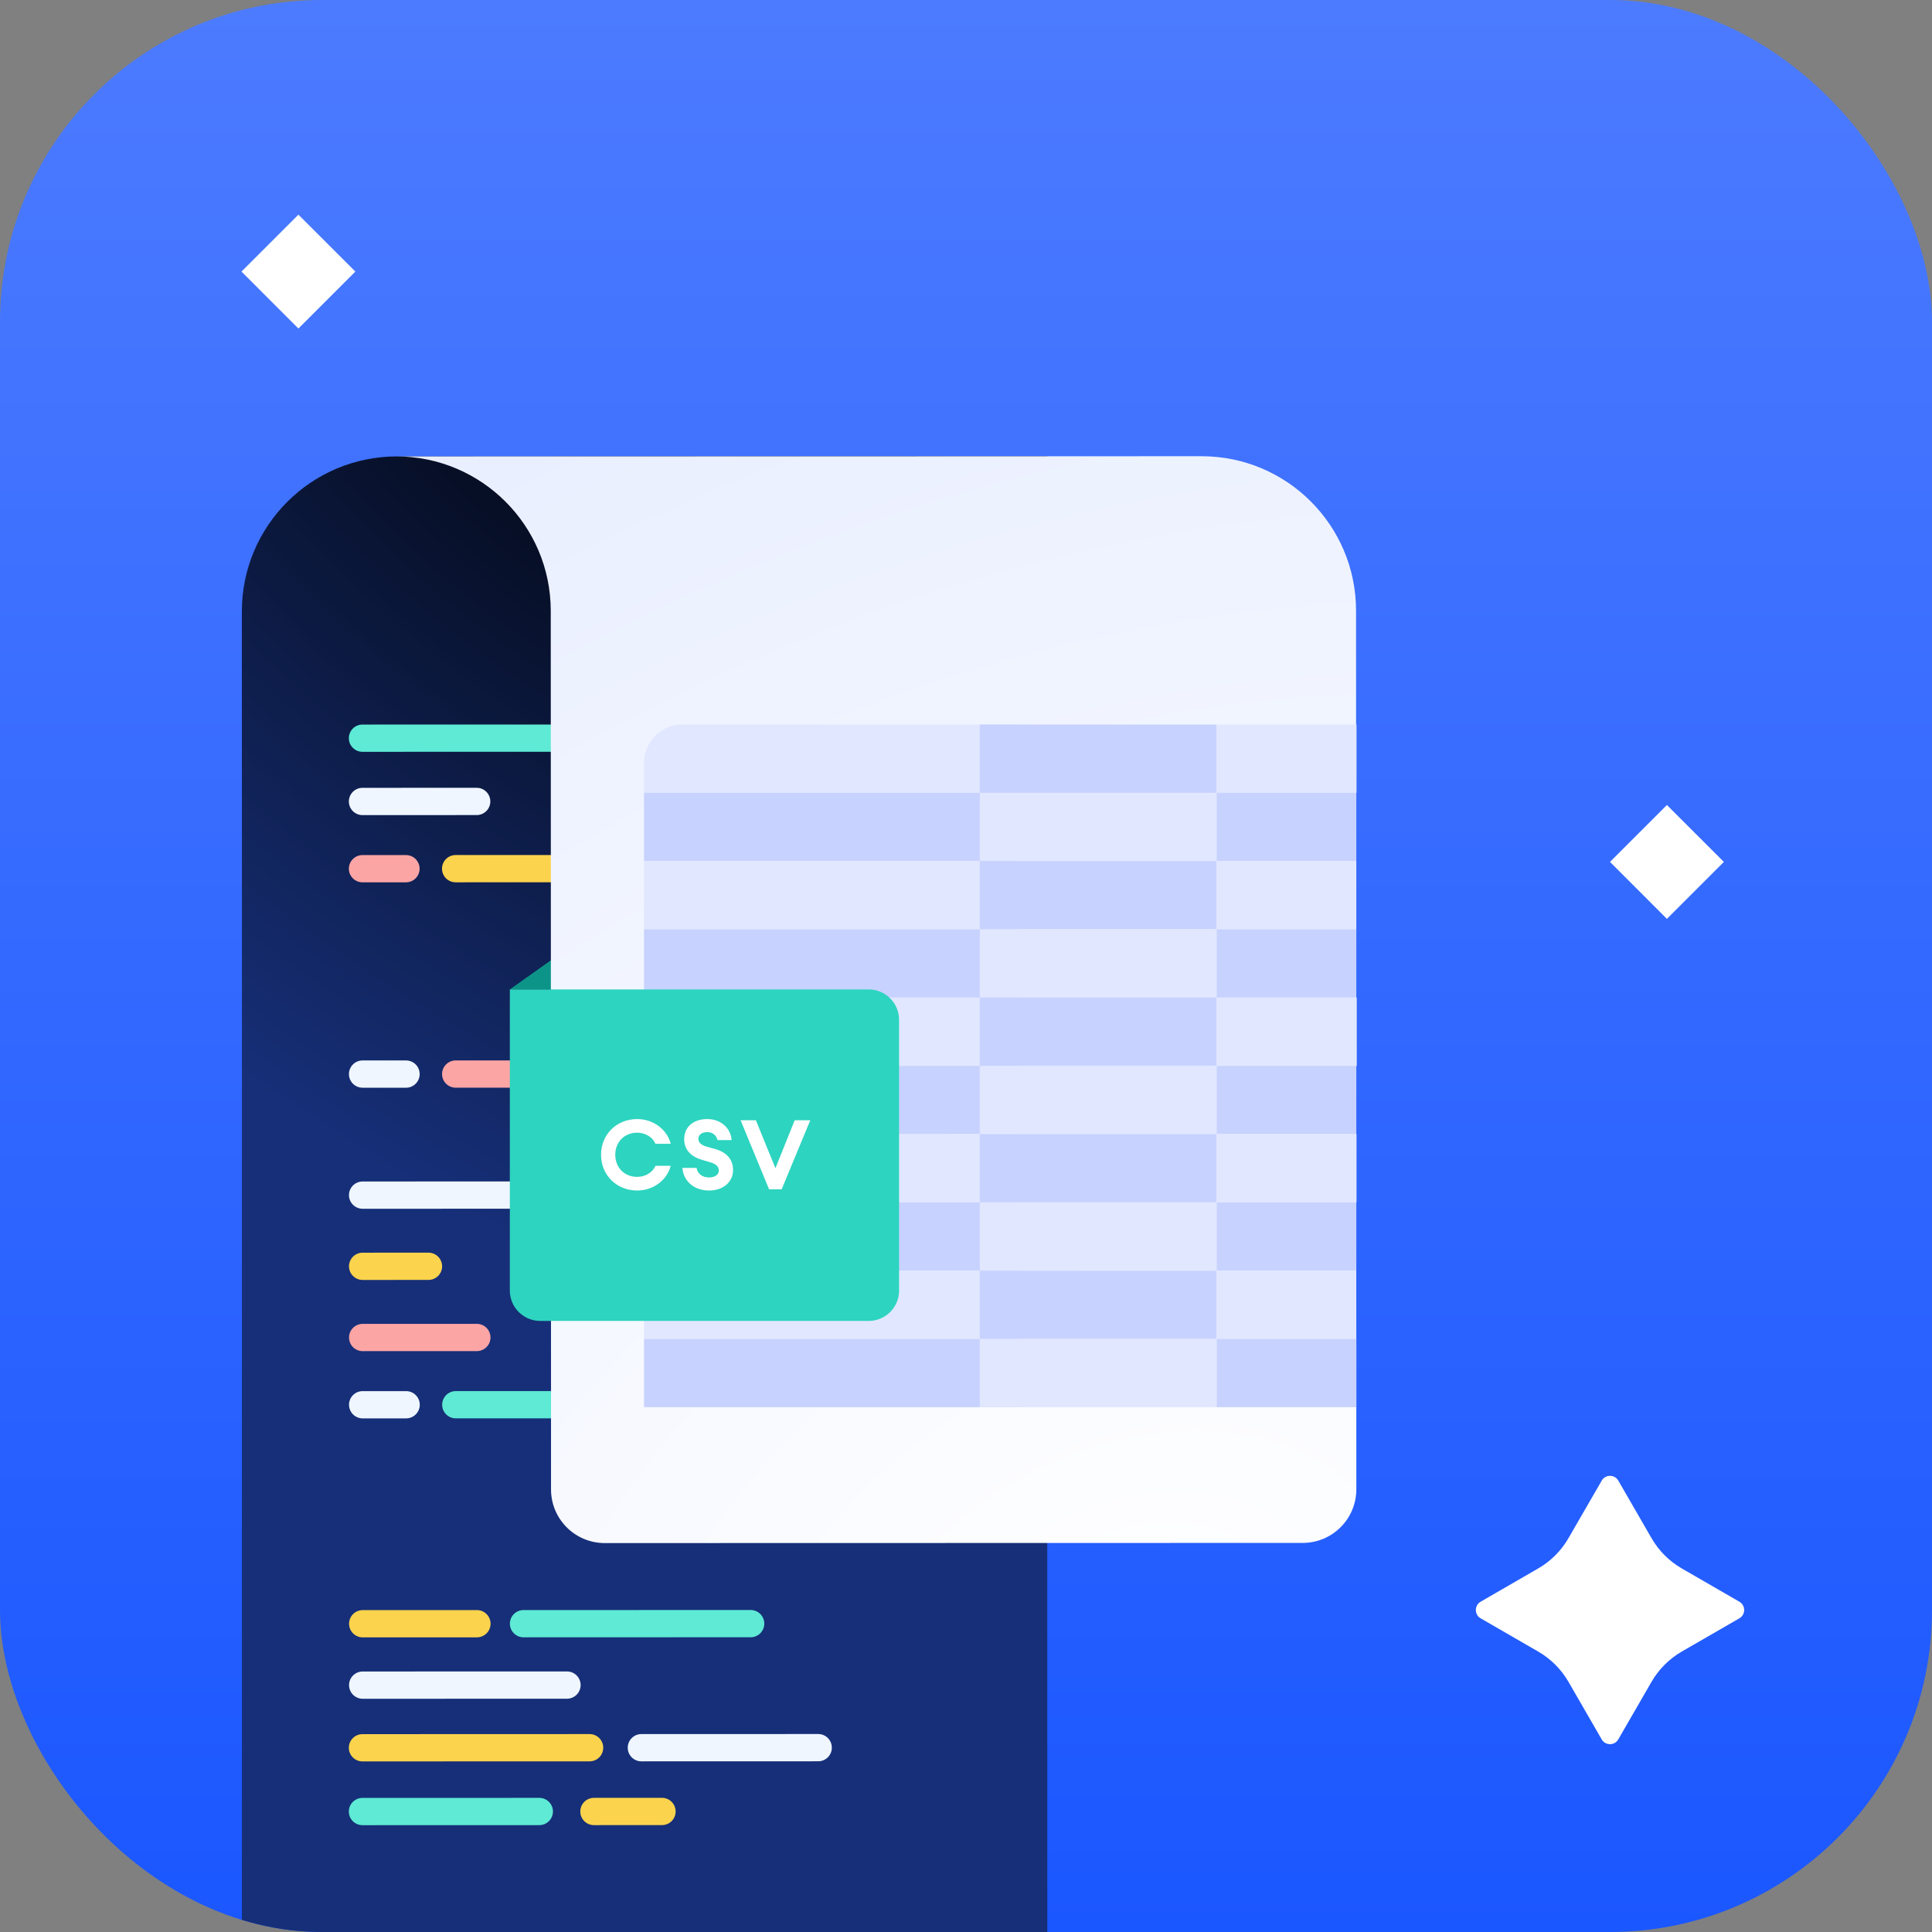 <svg width="72" height="72" viewBox="0 0 72 72" fill="none" xmlns="http://www.w3.org/2000/svg">
<rect x="0" y="0" width="72" height="72" fill="#808080" stroke="none"/>
<g clip-path="url(#clip0_580_536)">
<rect width="72" height="72" rx="12" fill="url(#paint0_linear_580_536)"/>
<path d="M14.789 17.01L39.026 17.003L39.03 73.5L9.015 73.507L9.016 33.487L9.013 22.788C9.012 19.599 11.6 17.011 14.789 17.01Z" fill="url(#paint1_radial_580_536)"/>
<path d="M21.121 27L13.508 27.002C13.227 27.002 13 27.23 13 27.511C13 27.791 13.228 28.018 13.508 28.018L21.122 28.016C21.402 28.016 21.63 27.789 21.63 27.508C21.63 27.228 21.402 27 21.121 27Z" fill="#5EEAD4"/>
<path d="M17.765 29.359L13.509 29.36C13.228 29.36 13.001 29.588 13.001 29.869C13.001 30.149 13.228 30.377 13.509 30.377L17.765 30.375C18.046 30.375 18.273 30.148 18.273 29.867C18.273 29.587 18.046 29.359 17.765 29.359Z" fill="#EFF6FF"/>
<path d="M21.973 64.624L13.508 64.627C13.227 64.627 13 64.854 13 65.135C13 65.415 13.228 65.643 13.508 65.643L21.973 65.64C22.254 65.64 22.481 65.413 22.481 65.132C22.481 64.852 22.253 64.624 21.973 64.624Z" fill="#FCD34D"/>
<path d="M21.13 62.29L13.516 62.292C13.236 62.292 13.008 62.519 13.008 62.8C13.009 63.081 13.236 63.308 13.517 63.308L21.13 63.306C21.411 63.306 21.638 63.078 21.638 62.798C21.638 62.517 21.41 62.29 21.13 62.29Z" fill="#EFF6FF"/>
<path d="M17.773 60.003L13.517 60.004C13.236 60.004 13.009 60.232 13.009 60.512C13.009 60.793 13.237 61.02 13.517 61.02L17.774 61.019C18.054 61.019 18.282 60.791 18.282 60.511C18.282 60.23 18.054 60.003 17.773 60.003Z" fill="#FCD34D"/>
<path d="M27.975 60L19.51 60.002C19.23 60.002 19.002 60.23 19.002 60.511C19.003 60.791 19.23 61.018 19.511 61.018L27.975 61.016C28.256 61.016 28.483 60.788 28.483 60.508C28.483 60.227 28.256 60 27.975 60Z" fill="#5EEAD4"/>
<path d="M30.492 64.622L23.902 64.624C23.621 64.624 23.394 64.852 23.394 65.132C23.394 65.413 23.622 65.64 23.902 65.64L30.493 65.638C30.773 65.638 31.001 65.411 31 65.13C31 64.849 30.773 64.622 30.492 64.622Z" fill="#EFF6FF"/>
<path d="M15.13 31.866L13.509 31.866C13.229 31.866 13.001 32.094 13.001 32.374C13.002 32.655 13.229 32.882 13.51 32.882L15.13 32.882C15.41 32.882 15.638 32.654 15.638 32.373C15.638 32.093 15.41 31.866 15.13 31.866Z" fill="#FCA5A5"/>
<path d="M21.123 31.864L16.98 31.865C16.699 31.865 16.472 32.093 16.472 32.373C16.472 32.654 16.699 32.881 16.98 32.881L21.123 32.88C21.404 32.88 21.631 32.652 21.631 32.372C21.631 32.091 21.403 31.864 21.123 31.864Z" fill="#FCD34D"/>
<path d="M17.771 49.336L13.515 49.337C13.234 49.337 13.007 49.565 13.007 49.845C13.007 50.126 13.234 50.353 13.515 50.353L17.771 50.352C18.052 50.352 18.279 50.125 18.279 49.844C18.279 49.563 18.052 49.336 17.771 49.336Z" fill="#FCA5A5"/>
<path d="M15.136 51.843L13.515 51.843C13.235 51.843 13.007 52.071 13.007 52.351C13.008 52.632 13.235 52.859 13.516 52.859L15.136 52.859C15.416 52.859 15.644 52.631 15.644 52.351C15.643 52.07 15.416 51.843 15.136 51.843Z" fill="#EFF6FF"/>
<path d="M21.129 51.841L16.986 51.842C16.705 51.842 16.478 52.07 16.478 52.35C16.478 52.631 16.705 52.858 16.986 52.858L21.129 52.857C21.41 52.857 21.637 52.63 21.637 52.349C21.637 52.068 21.409 51.841 21.129 51.841Z" fill="#5EEAD4"/>
<path d="M24.671 67L22.134 67.001C21.854 67.001 21.626 67.228 21.626 67.509C21.626 67.79 21.854 68.017 22.134 68.017L24.671 68.016C24.952 68.016 25.179 67.789 25.179 67.508C25.179 67.228 24.951 67 24.671 67Z" fill="#FCD34D"/>
<path d="M20.099 67.001L13.508 67.003C13.227 67.003 13 67.231 13 67.511C13 67.792 13.228 68.019 13.508 68.019L20.099 68.018C20.379 68.017 20.607 67.79 20.607 67.509C20.607 67.229 20.379 67.001 20.099 67.001Z" fill="#5EEAD4"/>
<path d="M15.132 39.52L13.512 39.52C13.231 39.52 13.004 39.748 13.004 40.028C13.004 40.309 13.232 40.536 13.512 40.536L15.132 40.536C15.413 40.536 15.64 40.308 15.64 40.028C15.64 39.747 15.413 39.52 15.132 39.52Z" fill="#EFF6FF"/>
<path d="M21.125 39.518L16.982 39.519C16.702 39.52 16.474 39.747 16.474 40.028C16.474 40.308 16.702 40.535 16.983 40.535L21.126 40.534C21.406 40.534 21.634 40.307 21.634 40.026C21.634 39.746 21.406 39.518 21.125 39.518Z" fill="#FCA5A5"/>
<path d="M26.142 44.027L13.513 44.031C13.233 44.031 13.005 44.258 13.005 44.539C13.005 44.819 13.233 45.047 13.514 45.047L26.142 45.043C26.422 45.043 26.65 44.816 26.65 44.535C26.65 44.255 26.422 44.027 26.142 44.027Z" fill="#EFF6FF"/>
<path d="M15.968 46.683L13.514 46.684C13.233 46.684 13.006 46.911 13.006 47.192C13.006 47.473 13.234 47.7 13.514 47.7L15.968 47.699C16.249 47.699 16.476 47.472 16.476 47.191C16.476 46.911 16.249 46.683 15.968 46.683Z" fill="#FCD34D"/>
<path d="M19 36.873L25.872 32V36.873H19Z" fill="#0D9488"/>
<path d="M50.536 22.756C50.535 19.578 47.957 17.001 44.778 17.002L14.767 17.009C17.946 17.009 20.524 19.586 20.525 22.764L20.535 51.752C20.535 53.186 20.535 54.499 20.535 55.506C20.535 56.611 21.431 57.506 22.536 57.506L48.547 57.5C49.652 57.5 50.547 56.604 50.547 55.5L50.536 22.756Z" fill="url(#paint2_radial_580_536)"/>
<path d="M25.432 27H37.935V29.546H24V28.435C24 27.642 24.642 27 25.435 27H25.432Z" fill="#E0E7FF"/>
<path d="M45.341 27H36.513V29.546H45.341V27Z" fill="#C7D2FE"/>
<path d="M50.554 27H45.341V29.546H50.554V27Z" fill="#E0E7FF"/>
<path d="M37.938 29.545H24V32.091H37.938V29.545Z" fill="#C7D2FE"/>
<path d="M45.341 29.545H36.513V32.091H45.341V29.545Z" fill="#E0E7FF"/>
<path d="M50.546 29.545H45.341V32.091H50.546V29.545Z" fill="#C7D2FE"/>
<path d="M37.938 32.088H24V34.633H37.938V32.088Z" fill="#E0E7FF"/>
<path d="M45.341 32.088H36.513V34.633H45.341V32.088Z" fill="#C7D2FE"/>
<path d="M50.546 32.088H45.341V34.633H50.546V32.088Z" fill="#E0E7FF"/>
<path d="M37.938 34.633H24V37.179H37.938V34.633Z" fill="#C7D2FE"/>
<path d="M45.341 34.633H36.513V37.179H45.341V34.633Z" fill="#E0E7FF"/>
<path d="M50.546 34.633H45.341V37.179H50.546V34.633Z" fill="#C7D2FE"/>
<path d="M37.938 37.176H24V39.721H37.938V37.176Z" fill="#E0E7FF"/>
<path d="M45.341 37.176H36.513V39.721H45.341V37.176Z" fill="#C7D2FE"/>
<path d="M50.563 37.176H45.341V39.721H50.563V37.176Z" fill="#E0E7FF"/>
<path d="M37.938 39.721H24V42.267H37.938V39.721Z" fill="#C7D2FE"/>
<path d="M45.341 39.721H36.513V42.267H45.341V39.721Z" fill="#E0E7FF"/>
<path d="M50.546 39.721H45.341V42.267H50.546V39.721Z" fill="#C7D2FE"/>
<path d="M37.938 42.264H24V44.809H37.938V42.264Z" fill="#E0E7FF"/>
<path d="M45.341 42.264H36.513V44.809H45.341V42.264Z" fill="#C7D2FE"/>
<path d="M50.554 42.264H45.341V44.809H50.554V42.264Z" fill="#E0E7FF"/>
<path d="M37.938 44.809H24V47.355H37.938V44.809Z" fill="#C7D2FE"/>
<path d="M45.341 44.809H36.513V47.355H45.341V44.809Z" fill="#E0E7FF"/>
<path d="M50.546 44.809H45.341V47.355H50.546V44.809Z" fill="#C7D2FE"/>
<path d="M37.938 47.355H24V49.901H37.938V47.355Z" fill="#E0E7FF"/>
<path d="M45.341 47.355H36.513V49.901H45.341V47.355Z" fill="#C7D2FE"/>
<path d="M50.543 47.355H45.341V49.901H50.543V47.355Z" fill="#E0E7FF"/>
<path d="M37.938 49.898H24V52.443H37.938V49.898Z" fill="#C7D2FE"/>
<path d="M45.341 49.898H36.513V52.443H45.341V49.898Z" fill="#E0E7FF"/>
<path d="M50.547 49.898H45.341V52.443H50.547V49.898Z" fill="#C7D2FE"/>
<path d="M19 36.873H32.373C32.998 36.873 33.506 37.381 33.506 38.006V48.095C33.506 48.72 32.998 49.227 32.373 49.227H20.132C19.507 49.227 19 48.72 19 48.095V36.873Z" fill="#2DD4BF"/>
<path d="M22.399 43.035C22.399 43.783 22.968 44.367 23.748 44.367C24.332 44.367 24.855 43.993 24.996 43.445H24.427C24.318 43.703 24.039 43.859 23.748 43.859C23.255 43.859 22.929 43.496 22.929 43.035C22.929 42.575 23.255 42.212 23.748 42.212C24.039 42.212 24.318 42.368 24.427 42.626H24.996C24.855 42.078 24.332 41.704 23.748 41.704C22.968 41.704 22.399 42.288 22.399 43.035Z" fill="white"/>
<path d="M25.433 43.525C25.454 43.95 25.806 44.367 26.423 44.367C26.963 44.367 27.319 44.04 27.319 43.601C27.319 43.202 27.069 42.937 26.651 42.821L26.35 42.738C26.14 42.676 26.024 42.589 26.027 42.43C26.031 42.277 26.176 42.19 26.361 42.19C26.514 42.19 26.684 42.27 26.742 42.488H27.264C27.246 42.103 26.916 41.704 26.361 41.704C25.846 41.704 25.494 41.991 25.498 42.466C25.502 42.858 25.766 43.112 26.173 43.228L26.445 43.307C26.691 43.376 26.789 43.482 26.789 43.619C26.789 43.783 26.633 43.881 26.423 43.881C26.194 43.881 25.995 43.757 25.959 43.525H25.433Z" fill="white"/>
<path d="M28.662 44.323H29.13L30.197 41.748H29.616L28.898 43.536L28.169 41.748H27.599L28.662 44.323Z" fill="white"/>
<path d="M64.821 60.31C65.06 60.172 65.06 59.828 64.821 59.691L62.679 58.454C62.209 58.183 61.818 57.792 61.547 57.322L60.31 55.179C60.172 54.94 59.828 54.94 59.691 55.179L58.454 57.321C58.183 57.791 57.792 58.182 57.322 58.453L55.179 59.691C54.941 59.829 54.941 60.173 55.179 60.31L57.321 61.547C57.791 61.818 58.182 62.209 58.454 62.679L59.69 64.821C59.828 65.06 60.172 65.06 60.309 64.821L61.546 62.679C61.817 62.209 62.208 61.818 62.678 61.547L64.821 60.31Z" fill="white"/>
<path d="M62.121 30L64.243 32.121L62.121 34.243L60 32.121L62.121 30Z" fill="white"/>
<path d="M11.121 8L13.243 10.121L11.121 12.243L9 10.121L11.121 8Z" fill="white"/>
</g>
<defs>
<linearGradient id="paint0_linear_580_536" x1="36" y1="0" x2="36" y2="72" gradientUnits="userSpaceOnUse">
<stop stop-color="#4C7BFF"/>
<stop offset="1" stop-color="#1B57FF"/>
</linearGradient>
<radialGradient id="paint1_radial_580_536" cx="0" cy="0" r="1" gradientUnits="userSpaceOnUse" gradientTransform="translate(25.878 11.742) rotate(127.893) scale(32.861 53.329)">
<stop/>
<stop offset="1" stop-color="#162F78"/>
</radialGradient>
<radialGradient id="paint2_radial_580_536" cx="0" cy="0" r="1" gradientUnits="userSpaceOnUse" gradientTransform="translate(41.954 62.274) rotate(-116.949) scale(54.626 74.018)">
<stop stop-color="white"/>
<stop offset="1" stop-color="#E8EEFF"/>
</radialGradient>
<clipPath id="clip0_580_536">
<rect width="72" height="72" rx="12" fill="white"/>
</clipPath>
</defs>
</svg>
